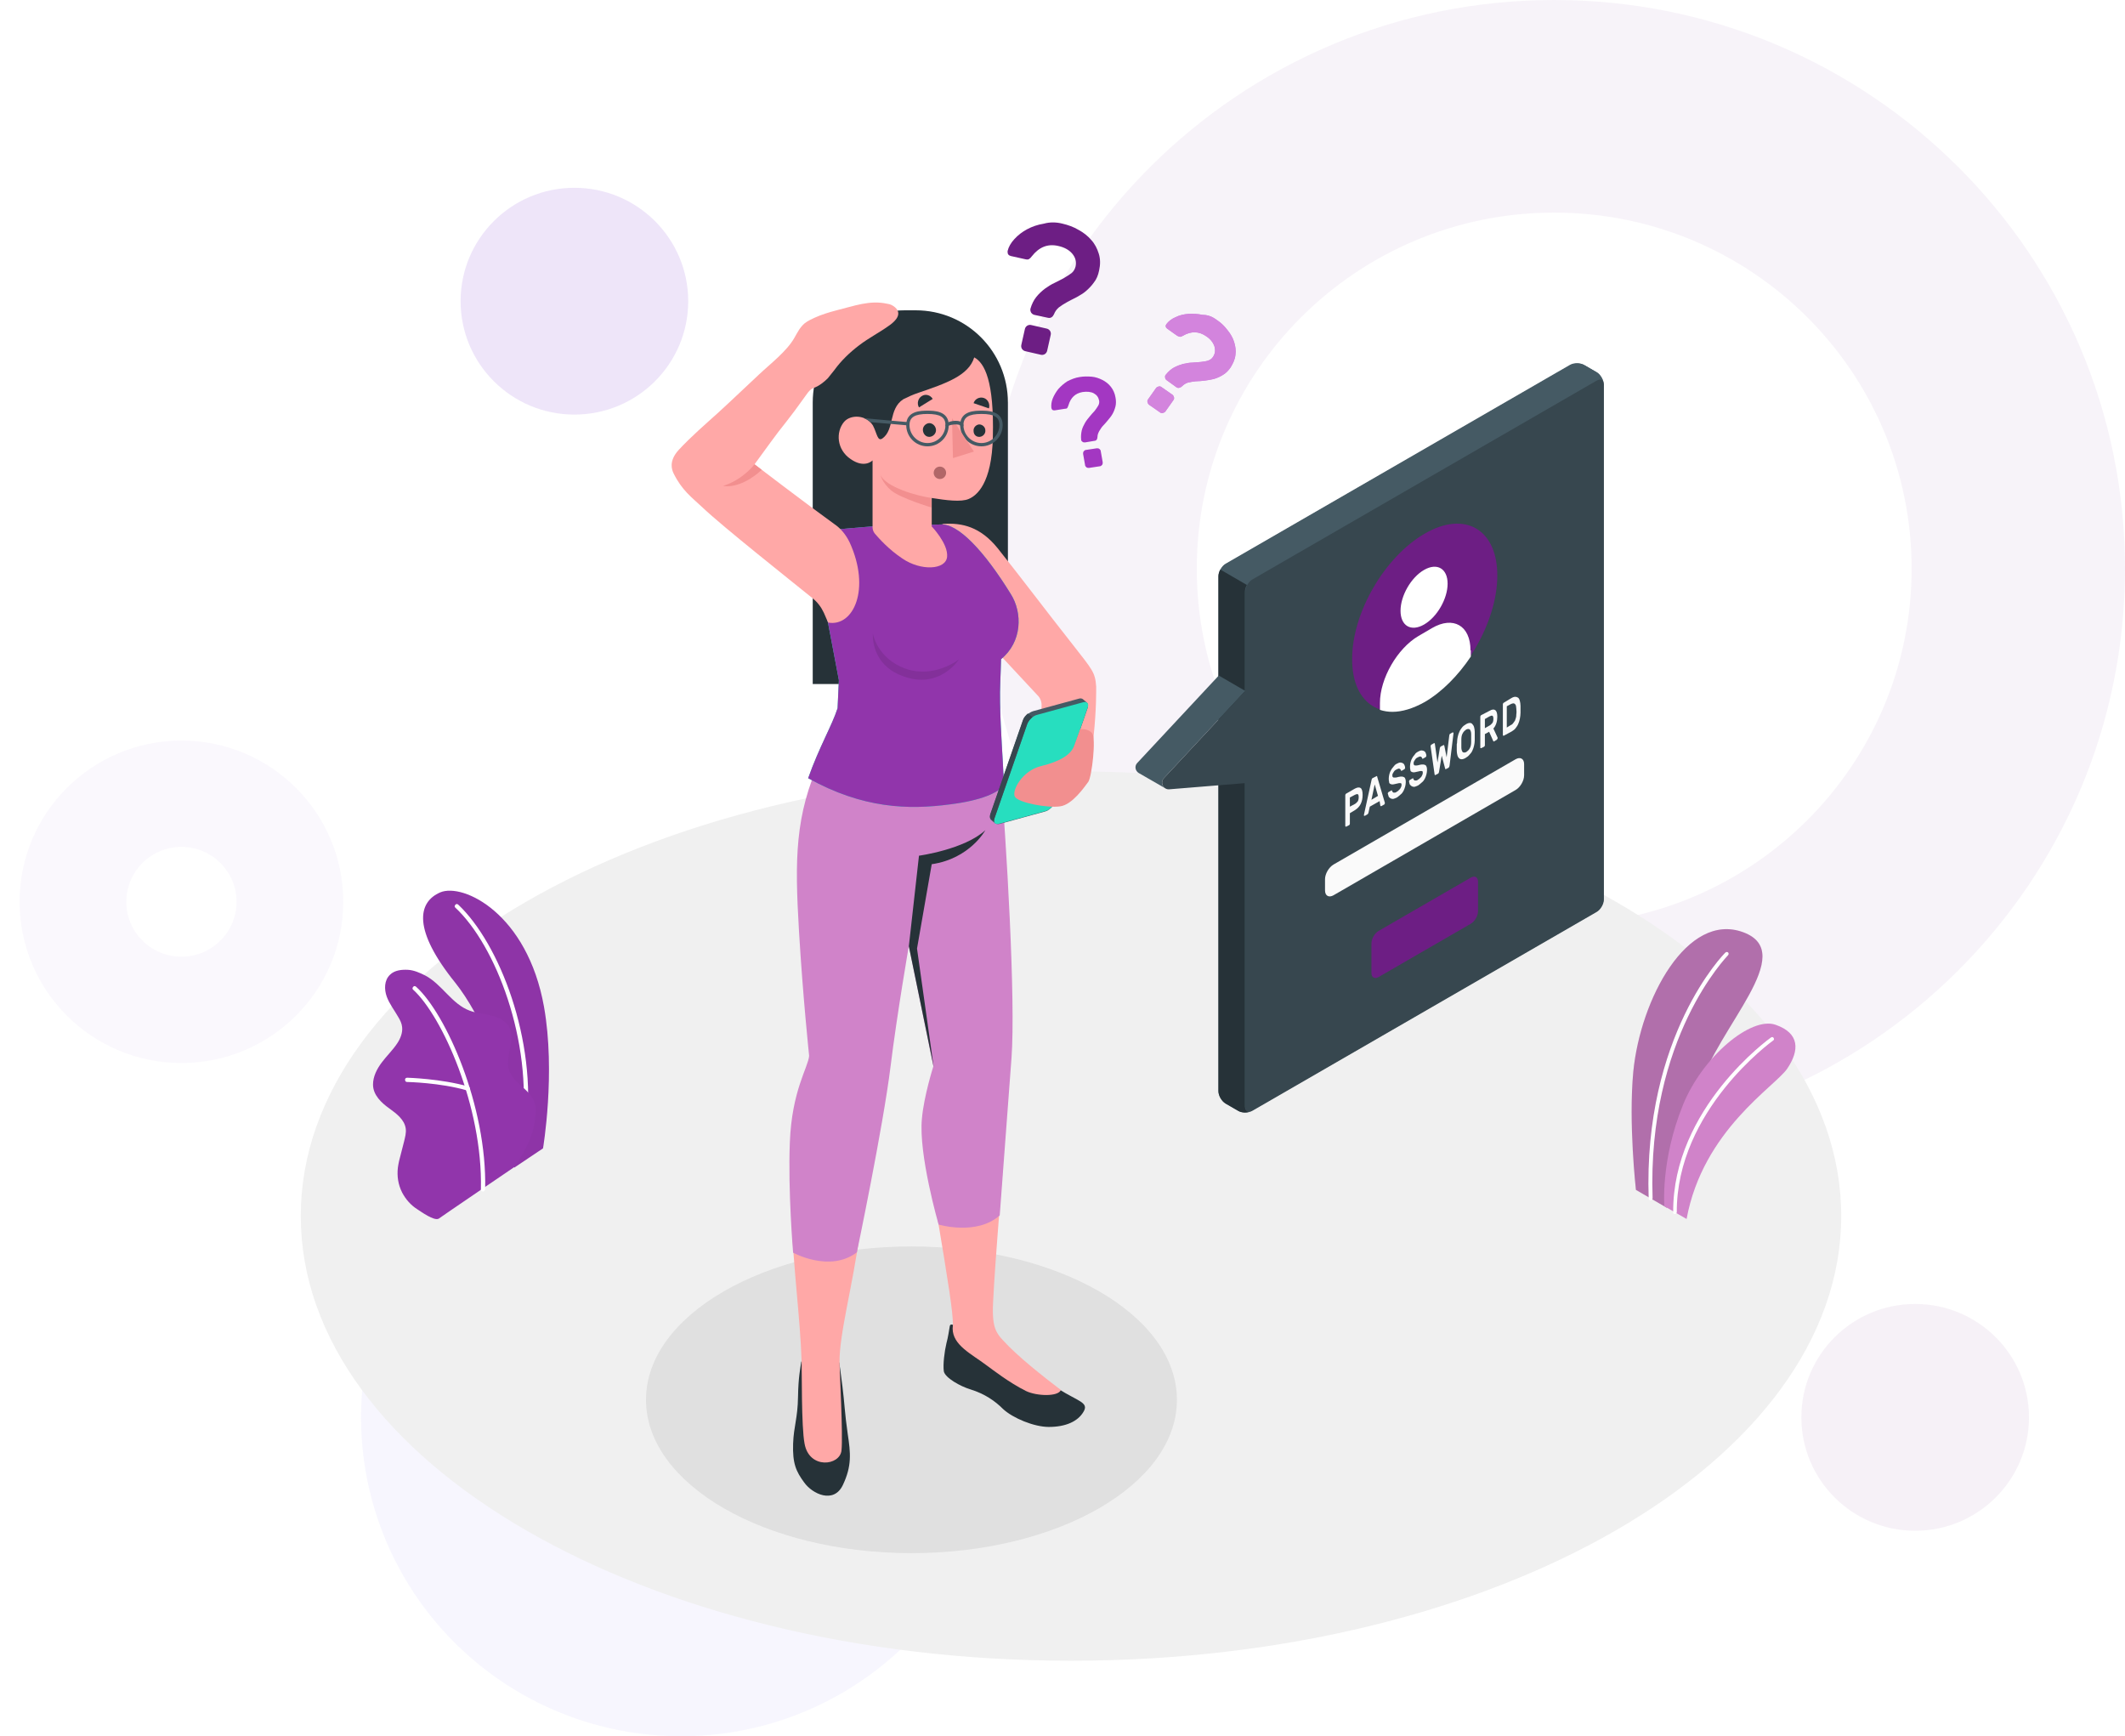 <svg width="650" height="531" viewBox="0 0 650 531" fill="none" xmlns="http://www.w3.org/2000/svg">
<path opacity="0.053" fill-rule="evenodd" clip-rule="evenodd" d="M650 173.93C650 77.871 571.829 0 475.402 0C378.974 0 300.804 77.871 300.804 173.93C300.804 269.988 378.974 347.859 475.402 347.859C571.829 347.859 650 269.988 650 173.93ZM366.074 173.93C366.074 113.781 415.022 65.02 475.402 65.02C535.782 65.02 584.729 113.781 584.729 173.93C584.729 234.078 535.782 282.839 475.402 282.839C415.022 282.839 366.074 234.078 366.074 173.93Z" fill="#6D1E84"/>
<g opacity="0.141" filter="url(#filter0_f)">
<path fill-rule="evenodd" clip-rule="evenodd" d="M104.993 275.795C104.993 248.563 82.833 226.488 55.497 226.488C28.16 226.488 6 248.563 6 275.795C6 303.027 28.16 325.102 55.497 325.102C82.833 325.102 104.993 303.027 104.993 275.795ZM38.635 275.795C38.635 266.518 46.184 258.998 55.497 258.998C64.809 258.998 72.358 266.518 72.358 275.795C72.358 285.072 64.809 292.592 55.497 292.592C46.184 292.592 38.635 285.072 38.635 275.795Z" fill="#DCCCF0"/>
</g>
<ellipse cx="208.338" cy="433.469" rx="97.905" ry="97.531" fill="#7367F0" fill-opacity="0.061"/>
<ellipse opacity="0.141" cx="175.702" cy="92.112" rx="34.811" ry="34.678" fill="#8948D7"/>
<g filter="url(#filter1_f)">
<ellipse cx="585.818" cy="433.469" rx="34.811" ry="34.678" fill="#6D1E84" fill-opacity="0.06"/>
</g>
<g clip-path="url(#clip0)">
<path d="M327.6 507.9C457.718 507.9 563.2 447.011 563.2 371.9C563.2 296.789 457.718 235.9 327.6 235.9C197.482 235.9 92 296.789 92 371.9C92 447.011 197.482 507.9 327.6 507.9Z" fill="#F0F0F0"/>
<path d="M278.8 475C323.645 475 360 454.002 360 428.1C360 402.198 323.645 381.2 278.8 381.2C233.954 381.2 197.6 402.198 197.6 428.1C197.6 454.002 233.954 475 278.8 475Z" fill="#E0E0E0"/>
<path d="M509.9 369.4L500.4 363.9C500.4 363.9 498.1 343.5 499.6 327.7C501.8 305.5 516.1 278.8 533.2 285.1C550.3 291.4 525.4 314 519.8 332.8C514.2 351.6 509.9 369.4 509.9 369.4Z" fill="#D083C9"/>
<path opacity="0.15" d="M509.9 369.4L500.4 363.9C500.4 363.9 498.1 343.5 499.6 327.7C501.8 305.5 516.1 278.8 533.2 285.1C550.3 291.4 525.4 314 519.8 332.8C514.2 351.6 509.9 369.4 509.9 369.4Z" fill="black"/>
<path d="M504.9 367.1C505.2 367.1 505.5 366.8 505.5 366.5C503.8 317.2 528.4 292.4 528.6 292.1C528.8 291.9 528.8 291.5 528.6 291.3C528.4 291.1 528 291.1 527.8 291.3C527.5 291.5 502.6 316.7 504.3 366.6C504.3 366.8 504.5 367.1 504.9 367.1Z" fill="white"/>
<path d="M515.899 372.8L509.099 368.9C509.099 368.9 507.899 354.9 514.799 337.9C520.799 323.1 535.599 310.8 543.099 313.4C550.599 316 550.399 321.3 546.699 326.8C542.999 332.3 520.899 345.6 515.899 372.8Z" fill="#D083C9"/>
<path d="M512.3 371.3C512.6 371.3 512.9 371 512.9 370.7C512.8 339.5 542.1 318.4 542.4 318.2C542.7 318 542.7 317.7 542.5 317.4C542.3 317.1 542 317.1 541.7 317.3C541.4 317.5 511.6 338.9 511.8 370.7C511.7 371.1 512 371.3 512.3 371.3Z" fill="white"/>
<path d="M157.3 357.1L166.1 351.2C166.1 351.2 170 328.2 166.4 307.9C161.3 279.4 141.7 270 134.7 272.9C127.7 275.9 126.2 284.4 139.3 300.6C146.9 310.2 157 330.6 157.3 357.1Z" fill="#9135AB"/>
<g opacity="0.15">
<path opacity="0.15" d="M157.3 357.1L166.1 351.2C166.1 351.2 170 328.2 166.4 307.9C161.3 279.4 141.7 270 134.7 272.9C127.7 275.9 126.2 284.4 139.3 300.6C146.9 310.2 157 330.6 157.3 357.1Z" fill="black"/>
</g>
<path d="M160.3 345.7C160.2 345.7 160.2 345.7 160.3 345.7C159.9 345.7 159.6 345.3 159.7 345C162.9 318.2 151.6 289.1 139.3 277.6C139 277.4 139 277 139.3 276.7C139.5 276.4 139.9 276.4 140.2 276.7C152.7 288.5 164.3 318 161 345.2C160.9 345.5 160.6 345.7 160.3 345.7Z" fill="white"/>
<path d="M134.2 372.7C132.8 373.5 128.7 370.5 127.6 369.8C125.7 368.6 124.1 366.8 123 364.7C121.8 362.3 121.4 359.8 121.7 357.1C121.9 355.7 122.2 354.4 122.6 353C122.9 351.7 123.3 350.4 123.6 349.1C123.9 347.8 124.3 346.5 124.1 345.1C123.7 342.4 121.3 340.6 119.1 339C116.7 337.3 114.1 334.9 114.1 331.7C114.1 329.2 115.3 326.9 116.8 324.9C118.3 322.9 120.1 321.2 121.5 319.1C122.5 317.6 123.2 315.8 123 314.1C122.9 313 122.4 312 121.8 311C120.6 308.9 119.1 307 118.3 304.8C117.5 302.6 117.5 299.8 119.3 298.1C120.7 296.7 122.9 296.5 124.8 296.6C126.6 296.7 128.4 297.5 130 298.3C135.2 301 138.2 307.1 143.7 309.1C145.8 309.9 148.1 310 150.3 310.6C152.5 311.1 154.7 312.2 155.8 314.2C157.9 318.1 154.3 323.1 155.7 327.3C157 331 160.7 332.4 162.8 335.7C163.7 337.2 164 338.9 163.8 340.6C163.6 343.5 163.2 345.7 161.9 348.9C160.8 351.6 157.5 356.8 157.5 356.8C157.5 356.8 134.4 372.5 134.2 372.7Z" fill="#9135AB"/>
<path d="M147.7 364.4C147.3 364.4 147 364.1 147.1 363.7C147.7 338.4 135.2 310.7 126.4 302.7C126.1 302.5 126.1 302.1 126.4 301.8C126.6 301.5 127 301.5 127.3 301.8C136.3 309.9 149 338.1 148.4 363.7C148.3 364.1 148.1 364.4 147.7 364.4Z" fill="white"/>
<path d="M143.099 333.5C142.999 333.5 142.999 333.5 142.899 333.5C134.699 331.1 124.599 330.9 124.499 330.9C124.099 330.9 123.899 330.6 123.899 330.2C123.899 329.8 124.199 329.6 124.599 329.6C124.699 329.6 134.999 329.9 143.299 332.3C143.599 332.4 143.799 332.8 143.699 333.1C143.599 333.3 143.299 333.5 143.099 333.5Z" fill="white"/>
<path d="M378.699 339.7L374.899 337.5C373.699 336.8 372.699 335.1 372.699 333.7V176.2C372.699 174.8 373.699 173.1 374.899 172.4L480.199 111.6C481.399 110.9 483.299 110.9 484.499 111.6L488.299 113.8C489.499 114.5 490.499 116.2 490.499 117.5V275C490.499 276.4 489.499 278.1 488.299 278.8L382.999 339.6C381.899 340.4 379.899 340.4 378.699 339.7Z" fill="#455A64"/>
<path d="M490.6 117.3C490.4 116.2 489.5 115.8 488.4 116.4L383.1 177.2C382.5 177.5 382 178.1 381.6 178.8L373.5 174.1C373.9 173.4 374.4 172.8 375 172.5L480.4 111.7C481.6 111 483.5 111 484.7 111.7L488.5 113.9C489.5 114.5 490.4 116 490.6 117.3Z" fill="#455A64"/>
<path d="M382.699 339.9C381.499 340.4 379.799 340.4 378.699 339.7L374.899 337.5C373.699 336.8 372.699 335.1 372.699 333.7V176.3C372.699 175.6 372.899 174.8 373.299 174.2L381.399 178.9C380.999 179.6 380.799 180.3 380.799 181V338.5C380.899 339.7 381.699 340.3 382.699 339.9Z" fill="#263238"/>
<path d="M380.899 181V338.5C380.899 339.9 381.899 340.4 383.099 339.7L488.399 278.9C489.599 278.2 490.599 276.5 490.599 275.1V117.6C490.599 116.2 489.599 115.7 488.399 116.4L383.099 177.2C381.899 177.9 380.899 179.6 380.899 181Z" fill="#37474F"/>
<path d="M356.3 241C354.9 240.2 348.6 236.6 348.3 236.4C347.3 235.8 346.9 234.3 347.9 233.3L372.8 206.6L380.9 211.3L356 238C355.1 239 355.4 240.3 356.3 241Z" fill="#455A64"/>
<path d="M380.899 211.3L355.999 238C354.799 239.3 355.799 241.5 357.599 241.4L380.899 239.5V211.3Z" fill="#37474F"/>
<path d="M435.799 163.2C447.999 156.1 457.999 161.8 457.999 176C457.999 190.2 447.999 207.4 435.799 214.5C423.499 221.6 413.599 215.8 413.599 201.7C413.499 187.5 423.499 170.3 435.799 163.2Z" fill="#6D1E84"/>
<path d="M435.599 174.3C439.599 172 442.799 173.9 442.799 178.5C442.799 183.1 439.599 188.7 435.599 191C431.599 193.3 428.399 191.4 428.399 186.8C428.399 182.2 431.599 176.6 435.599 174.3Z" fill="white"/>
<path d="M449.8 198.9C449.8 191.3 444.5 188.3 438 192.1L433.9 194.5C427.4 198.3 422.1 207.5 422.1 215V217.1C423.3 217.5 424.6 217.7 425.9 217.7C428.9 217.7 432.2 216.7 435.8 214.7C441.1 211.6 446 206.6 449.9 200.8V198.9H449.8Z" fill="white"/>
<path d="M421.7 284.7L449.9 268.4C451.1 267.7 452.1 268.3 452.1 269.6V278.7C452.1 280.1 451.1 281.8 449.9 282.5L421.7 298.8C420.5 299.5 419.5 298.9 419.5 297.6V288.5C419.5 287.1 420.5 285.4 421.7 284.7Z" fill="#6D1E84"/>
<path d="M407.9 264.4L463.6 232.2C465 231.4 466.2 232 466.2 233.7V237.1C466.2 238.8 465 240.8 463.6 241.6L407.9 273.8C406.5 274.6 405.3 274 405.3 272.3V268.9C405.3 267.3 406.4 265.3 407.9 264.4Z" fill="#FAFAFA"/>
<path d="M414.4 241.2C415.2 240.8 415.7 240.7 416.2 241C416.6 241.3 416.8 242 416.8 243.1C416.8 244.2 416.6 245.1 416.2 245.9C415.8 246.7 415.2 247.3 414.4 247.8L412.9 248.7V251.9C412.9 252 412.9 252.1 412.8 252.2C412.7 252.3 412.7 252.4 412.6 252.4L411.8 252.8C411.7 252.8 411.7 252.8 411.6 252.8C411.6 252.8 411.5 252.7 411.5 252.6V243.2C411.5 243.1 411.5 243 411.6 242.9C411.7 242.8 411.7 242.7 411.8 242.7L414.4 241.2ZM412.9 246.7L414.4 245.9C414.8 245.7 415 245.4 415.3 245.1C415.5 244.8 415.6 244.3 415.6 243.8C415.6 243.3 415.5 242.9 415.3 242.9C415.1 242.8 414.8 242.9 414.4 243.1L412.9 243.9V246.7Z" fill="#FAFAFA"/>
<path d="M421 237.4C421.1 237.3 421.2 237.3 421.2 237.4C421.3 237.5 421.3 237.6 421.3 237.7L423.6 245.5V245.6C423.6 245.7 423.6 245.8 423.5 245.9C423.5 246 423.4 246.1 423.3 246.1L422.6 246.5C422.5 246.6 422.4 246.6 422.3 246.5C422.2 246.4 422.2 246.4 422.2 246.3L422 245L419 246.7L418.6 248.5C418.6 248.6 418.5 248.7 418.5 248.8C418.4 248.9 418.4 249 418.2 249.1L417.5 249.5C417.4 249.5 417.4 249.5 417.3 249.5C417.2 249.5 417.2 249.4 417.2 249.3V249.2L419.5 238.7C419.5 238.5 419.6 238.4 419.6 238.3C419.6 238.2 419.7 238.1 419.8 238L421 237.4ZM421.5 243.4L420.5 239.9L419.5 244.6L421.5 243.4Z" fill="#FAFAFA"/>
<path d="M427.2 233.6C427.6 233.4 428 233.2 428.3 233.2C428.6 233.2 428.9 233.3 429.1 233.4C429.3 233.5 429.5 233.7 429.6 234C429.7 234.2 429.8 234.5 429.8 234.8C429.8 234.9 429.8 235 429.7 235.1C429.6 235.2 429.6 235.3 429.5 235.3L428.8 235.7C428.7 235.8 428.6 235.8 428.6 235.7C428.5 235.7 428.5 235.6 428.5 235.5C428.4 235.3 428.3 235.2 428.1 235.1C427.9 235 427.6 235.1 427.2 235.3C427 235.4 426.9 235.5 426.7 235.6C426.6 235.7 426.4 235.9 426.3 236.1C426.2 236.3 426.1 236.4 426 236.6C425.9 236.8 425.9 237 425.9 237.1C425.9 237.3 425.9 237.5 426 237.6C426.1 237.7 426.2 237.8 426.3 237.8C426.4 237.8 426.6 237.8 426.9 237.8C427.1 237.8 427.4 237.7 427.8 237.6C428.2 237.5 428.5 237.5 428.8 237.5C429.1 237.5 429.3 237.6 429.5 237.7C429.7 237.8 429.8 238 429.9 238.3C430 238.6 430 238.9 430 239.3C430 239.7 429.9 240.2 429.8 240.6C429.7 241 429.5 241.5 429.3 241.9C429.1 242.3 428.8 242.7 428.4 243C428.1 243.3 427.7 243.6 427.3 243.9C426.9 244.1 426.6 244.2 426.3 244.3C426 244.4 425.7 244.3 425.4 244.2C425.2 244.1 425 243.9 424.8 243.7C424.7 243.4 424.6 243.1 424.5 242.7C424.5 242.6 424.5 242.5 424.6 242.4C424.7 242.3 424.7 242.2 424.8 242.2L425.5 241.8C425.6 241.7 425.7 241.7 425.7 241.7C425.8 241.7 425.8 241.8 425.8 241.9C425.8 242 425.9 242.1 426 242.2C426.1 242.3 426.1 242.4 426.3 242.4C426.4 242.4 426.5 242.4 426.7 242.4C426.9 242.4 427.1 242.3 427.3 242.1C427.5 242 427.7 241.9 427.8 241.7C428 241.6 428.1 241.4 428.3 241.2C428.4 241 428.5 240.8 428.6 240.6C428.7 240.4 428.7 240.2 428.7 240C428.7 239.8 428.7 239.6 428.6 239.6C428.5 239.5 428.4 239.5 428.2 239.5C428 239.5 427.8 239.5 427.5 239.6C427.2 239.7 426.9 239.7 426.6 239.8C426.3 239.9 426 239.9 425.8 239.9C425.6 239.9 425.4 239.8 425.2 239.7C425 239.6 424.9 239.4 424.9 239.1C424.8 238.8 424.8 238.5 424.8 238C424.8 237.6 424.9 237.1 425 236.7C425.1 236.3 425.3 235.8 425.5 235.5C425.7 235.1 426 234.8 426.3 234.4C426.5 234.1 426.8 233.8 427.2 233.6Z" fill="#FAFAFA"/>
<path d="M433.7 229.9C434.1 229.7 434.5 229.5 434.8 229.5C435.1 229.5 435.4 229.6 435.6 229.7C435.8 229.8 436 230 436.1 230.3C436.2 230.6 436.3 230.8 436.3 231.1C436.3 231.2 436.3 231.3 436.2 231.4C436.1 231.5 436.1 231.6 436 231.6L435.3 232C435.2 232.1 435.1 232.1 435.1 232C435 232 435 231.9 435 231.8C434.9 231.6 434.8 231.5 434.6 231.4C434.4 231.3 434.1 231.4 433.7 231.6C433.5 231.7 433.4 231.8 433.2 231.9C433.1 232 432.9 232.2 432.8 232.4C432.7 232.6 432.6 232.7 432.5 232.9C432.4 233.1 432.4 233.3 432.4 233.4C432.4 233.6 432.4 233.8 432.5 233.9C432.6 234 432.7 234.1 432.8 234.1C432.9 234.1 433.1 234.1 433.4 234.1C433.6 234.1 433.9 234 434.3 233.9C434.7 233.8 435 233.8 435.3 233.8C435.6 233.8 435.8 233.9 436 234C436.2 234.1 436.3 234.3 436.4 234.6C436.5 234.9 436.5 235.2 436.5 235.6C436.5 236 436.4 236.5 436.3 236.9C436.2 237.3 436 237.8 435.8 238.2C435.6 238.6 435.3 239 434.9 239.3C434.6 239.6 434.2 239.9 433.8 240.2C433.4 240.4 433.1 240.5 432.8 240.6C432.5 240.7 432.2 240.6 431.9 240.5C431.7 240.4 431.5 240.2 431.3 240C431.1 239.7 431.1 239.4 431 239C431 238.9 431 238.8 431.1 238.7C431.2 238.6 431.2 238.5 431.3 238.5L432 238.1C432.1 238 432.2 238 432.2 238C432.3 238 432.3 238.1 432.3 238.2C432.3 238.3 432.4 238.4 432.5 238.5C432.6 238.6 432.6 238.7 432.8 238.7C432.9 238.7 433 238.7 433.2 238.7C433.4 238.7 433.6 238.6 433.8 238.4C434 238.3 434.2 238.2 434.3 238C434.5 237.9 434.6 237.7 434.8 237.5C434.9 237.3 435 237.1 435.1 236.9C435.2 236.7 435.2 236.5 435.2 236.3C435.2 236.1 435.2 235.9 435.1 235.9C435 235.8 434.9 235.8 434.7 235.8C434.5 235.8 434.3 235.8 434 235.9C433.7 236 433.4 236 433.1 236.1C432.8 236.2 432.5 236.2 432.3 236.2C432.1 236.2 431.9 236.1 431.7 236C431.5 235.9 431.4 235.7 431.4 235.4C431.3 235.1 431.3 234.8 431.3 234.3C431.3 233.9 431.4 233.4 431.5 233C431.6 232.6 431.8 232.1 432 231.8C432.2 231.4 432.5 231.1 432.8 230.7C433 230.3 433.4 230.1 433.7 229.9Z" fill="#FAFAFA"/>
<path d="M441 231.1L440.2 235.9C440.2 236.1 440.1 236.2 440.1 236.3C440.1 236.4 440 236.5 439.9 236.6L439.1 237C439 237.1 438.9 237.1 438.9 237C438.8 236.9 438.8 236.8 438.8 236.7L437.6 228.3V228.2C437.6 228.1 437.6 228 437.7 227.9C437.7 227.8 437.8 227.7 437.9 227.7L438.6 227.3C438.7 227.3 438.7 227.3 438.8 227.3C438.9 227.3 438.9 227.4 438.9 227.5L439.7 233.2L440.4 228.9C440.4 228.8 440.4 228.7 440.5 228.6C440.5 228.5 440.6 228.4 440.7 228.3L441.5 227.9C441.6 227.8 441.7 227.8 441.7 227.9C441.7 228 441.8 228 441.8 228.1L442.5 231.6L443.3 225C443.3 224.8 443.4 224.7 443.4 224.6C443.5 224.5 443.5 224.4 443.6 224.4L444.3 224C444.4 224 444.4 224 444.5 224C444.5 224 444.6 224.1 444.6 224.2V224.3L443.4 234.1C443.4 234.3 443.3 234.4 443.3 234.5C443.2 234.6 443.2 234.7 443.1 234.8L442.3 235.2C442.2 235.3 442.1 235.2 442.1 235.2C442.1 235.1 442 235 442 234.9L441 231.1Z" fill="#FAFAFA"/>
<path d="M445.7 226.9C445.7 226.3 445.8 225.8 445.9 225.3C446 224.8 446.2 224.2 446.4 223.8C446.6 223.3 446.9 222.9 447.2 222.5C447.5 222.1 447.9 221.8 448.4 221.5C448.9 221.2 449.3 221.1 449.6 221.1C449.9 221.1 450.2 221.2 450.4 221.5C450.6 221.7 450.8 222 450.9 222.4C451 222.8 451.1 223.3 451.1 223.8C451.1 224 451.1 224.2 451.1 224.4C451.1 224.6 451.1 224.8 451.1 225.1C451.1 225.3 451.1 225.6 451.1 225.8C451.1 226 451.1 226.2 451.1 226.4C451.1 227 451 227.5 450.9 228C450.8 228.5 450.6 229.1 450.4 229.5C450.2 230 449.9 230.4 449.5 230.8C449.2 231.2 448.8 231.5 448.3 231.8C447.8 232.1 447.4 232.2 447.1 232.2C446.8 232.2 446.5 232.1 446.3 231.9C446.1 231.7 445.9 231.4 445.8 231C445.7 230.6 445.6 230.1 445.6 229.6C445.6 229.4 445.6 229.2 445.6 229C445.6 228.8 445.6 228.6 445.6 228.3C445.6 228.1 445.6 227.8 445.6 227.6C445.7 227.3 445.7 227.1 445.7 226.9ZM450 224.5C450 223.8 449.8 223.4 449.6 223.1C449.3 222.9 449 222.9 448.5 223.1C448.1 223.4 447.7 223.7 447.4 224.3C447.1 224.8 447 225.5 447 226.2C447 226.6 447 227 447 227.4C447 227.8 447 228.3 447 228.6C447 229.3 447.2 229.7 447.4 230C447.7 230.2 448 230.2 448.5 230C448.9 229.7 449.3 229.4 449.6 228.8C449.9 228.3 450 227.6 450 226.9C450 226.5 450 226.1 450 225.7C450 225.2 450 224.8 450 224.5Z" fill="#FAFAFA"/>
<path d="M455.6 217.4C456.4 216.9 457 216.9 457.4 217.2C457.8 217.5 458 218.2 458 219.2C458 219.9 457.9 220.6 457.7 221.2C457.5 221.8 457.2 222.4 456.8 222.8L458.1 225.6V225.7C458.1 225.8 458.1 225.9 458 226C458 226.1 457.9 226.1 457.9 226.2L457.1 226.7C457 226.8 456.9 226.8 456.8 226.7C456.7 226.6 456.7 226.6 456.7 226.5L455.5 223.8L454.2 224.5V227.9C454.2 228 454.2 228.1 454.1 228.2C454 228.3 454 228.4 453.9 228.4L453.1 228.8C453 228.8 453 228.8 452.9 228.8C452.8 228.8 452.8 228.7 452.8 228.6V219.2C452.8 219.1 452.8 219 452.9 218.9C453 218.8 453 218.7 453.1 218.7L455.6 217.4ZM454.2 222.7L455.6 221.9C456 221.7 456.2 221.4 456.5 221.1C456.7 220.8 456.8 220.4 456.8 219.8C456.8 219.3 456.7 219 456.5 218.9C456.3 218.8 456 218.9 455.6 219.1L454.2 219.9V222.7Z" fill="#FAFAFA"/>
<path d="M462.3 213.5C462.8 213.2 463.2 213.1 463.5 213.1C463.8 213.1 464.1 213.2 464.4 213.4C464.6 213.6 464.8 213.9 464.9 214.4C465 214.8 465.1 215.3 465.1 215.9C465.1 216.6 465.1 217.3 465.1 218C465.1 218.6 465 219.2 464.9 219.8C464.8 220.4 464.6 220.9 464.4 221.4C464.2 221.9 463.9 222.3 463.6 222.7C463.3 223.1 462.9 223.4 462.4 223.7L460 225C459.9 225 459.9 225 459.8 225C459.8 225 459.7 224.9 459.7 224.8V215.4C459.7 215.3 459.7 215.2 459.8 215.1C459.9 215 459.9 214.9 460 214.9L462.3 213.5ZM463.8 216.6C463.8 216.3 463.7 216 463.7 215.8C463.6 215.6 463.5 215.4 463.4 215.3C463.3 215.2 463.1 215.1 462.9 215.1C462.7 215.1 462.5 215.2 462.2 215.3L460.9 216V222.5L462.2 221.7C462.5 221.6 462.7 221.4 462.9 221.1C463.1 220.9 463.2 220.6 463.4 220.4C463.5 220.1 463.6 219.8 463.7 219.5C463.8 219.2 463.8 218.9 463.8 218.6C463.9 218 463.9 217.3 463.8 216.6Z" fill="#FAFAFA"/>
<path d="M325 68.4C326.7 68.8 328.4 69.4 329.9 70.3C331.4 71.1 332.8 72.2 333.8 73.4C334.9 74.6 335.6 76 336.1 77.6C336.6 79.2 336.6 80.9 336.2 82.7C335.9 84.2 335.4 85.4 334.6 86.4C333.9 87.4 333.1 88.2 332.2 89C331.3 89.8 330.3 90.3 329.3 90.9C328.3 91.4 327.3 91.9 326.4 92.4C325.5 92.9 324.7 93.4 323.9 94C323.2 94.6 322.7 95.3 322.4 96.1C322.2 96.5 322 96.8 321.7 97C321.4 97.2 321 97.3 320.6 97.2L316.4 96.3C316 96.2 315.7 96 315.4 95.6C315.2 95.2 315.1 94.8 315.2 94.4C315.6 93 316.2 91.8 317 90.8C317.8 89.8 318.7 89 319.6 88.3C320.6 87.6 321.5 87 322.6 86.5C323.6 86 324.6 85.5 325.5 85C326.4 84.5 327.1 84 327.8 83.5C328.4 83 328.8 82.3 329 81.5C329.3 80.1 329 78.8 328 77.6C327 76.4 325.5 75.6 323.6 75.2C320.4 74.5 317.8 75.6 315.6 78.4C315.3 78.8 315.1 79 314.8 79.2C314.5 79.4 314.2 79.4 313.7 79.3L309.2 78.3C308.9 78.2 308.6 78.1 308.4 77.8C308.2 77.5 308.2 77.2 308.2 76.8C308.5 75.5 309.2 74.3 310.3 73.1C311.4 71.9 312.7 70.9 314.2 70.1C315.7 69.3 317.4 68.7 319.3 68.4C321.1 67.9 323 67.9 325 68.4ZM320.2 100.5C320.6 100.6 320.9 100.8 321.2 101.2C321.4 101.6 321.5 101.9 321.4 102.4L320.3 107.3C320.2 107.7 320 108 319.6 108.3C319.2 108.5 318.9 108.6 318.4 108.5L313.6 107.4C313.2 107.3 312.9 107.1 312.6 106.7C312.4 106.3 312.3 106 312.4 105.5L313.5 100.6C313.6 100.2 313.8 99.9 314.2 99.6C314.6 99.4 314.9 99.3 315.4 99.4L320.2 100.5Z" fill="#6D1E84"/>
<path d="M330.301 115.3C331.501 115.1 332.701 115.1 333.901 115.2C335.101 115.3 336.201 115.7 337.201 116.2C338.201 116.7 339.101 117.4 339.801 118.3C340.501 119.2 341.001 120.3 341.201 121.5C341.401 122.5 341.401 123.5 341.201 124.3C341.001 125.1 340.701 125.9 340.301 126.6C339.901 127.3 339.401 127.9 338.901 128.5C338.401 129.1 337.901 129.7 337.401 130.2C336.901 130.7 336.601 131.3 336.201 131.9C335.901 132.5 335.701 133 335.701 133.6C335.701 133.9 335.601 134.2 335.501 134.4C335.401 134.6 335.101 134.8 334.901 134.8L331.901 135.3C331.601 135.3 331.301 135.3 331.101 135.1C330.801 134.9 330.701 134.7 330.701 134.4C330.601 133.4 330.701 132.5 330.901 131.6C331.101 130.8 331.501 130 331.901 129.3C332.301 128.6 332.801 128 333.301 127.4C333.801 126.8 334.301 126.2 334.801 125.7C335.201 125.2 335.601 124.6 335.901 124.1C336.201 123.6 336.301 123.1 336.201 122.5C336.001 121.5 335.501 120.8 334.601 120.3C333.701 119.8 332.501 119.7 331.101 119.9C328.901 120.3 327.501 121.6 326.801 124C326.701 124.3 326.601 124.5 326.501 124.7C326.401 124.9 326.201 125 325.801 125L322.601 125.5C322.401 125.5 322.201 125.5 322.001 125.4C321.801 125.3 321.701 125.1 321.601 124.8C321.501 123.9 321.601 122.9 322.001 121.9C322.401 120.9 323.001 119.9 323.701 119C324.501 118.1 325.401 117.3 326.501 116.6C327.701 116 328.901 115.5 330.301 115.3ZM335.501 137.1C335.801 137.1 336.001 137.1 336.301 137.3C336.501 137.5 336.701 137.7 336.701 138L337.301 141.4C337.301 141.7 337.301 141.9 337.101 142.2C336.901 142.4 336.701 142.6 336.401 142.6L333.101 143.1C332.801 143.1 332.601 143.1 332.301 142.9C332.101 142.7 331.901 142.5 331.901 142.2L331.301 138.8C331.301 138.5 331.301 138.3 331.501 138C331.701 137.8 331.901 137.6 332.201 137.6L335.501 137.1Z" fill="#AA39CA"/>
<g opacity="0.2">
<path opacity="0.2" d="M330.301 115.3C331.501 115.1 332.701 115.1 333.901 115.2C335.101 115.3 336.201 115.7 337.201 116.2C338.201 116.7 339.101 117.4 339.801 118.3C340.501 119.2 341.001 120.3 341.201 121.5C341.401 122.5 341.401 123.5 341.201 124.3C341.001 125.1 340.701 125.9 340.301 126.6C339.901 127.3 339.401 127.9 338.901 128.5C338.401 129.1 337.901 129.7 337.401 130.2C336.901 130.7 336.601 131.3 336.201 131.9C335.901 132.5 335.701 133 335.701 133.6C335.701 133.9 335.601 134.2 335.501 134.4C335.401 134.6 335.101 134.8 334.901 134.8L331.901 135.3C331.601 135.3 331.301 135.3 331.101 135.1C330.801 134.9 330.701 134.7 330.701 134.4C330.601 133.4 330.701 132.5 330.901 131.6C331.101 130.8 331.501 130 331.901 129.3C332.301 128.6 332.801 128 333.301 127.4C333.801 126.8 334.301 126.2 334.801 125.7C335.201 125.2 335.601 124.6 335.901 124.1C336.201 123.6 336.301 123.1 336.201 122.5C336.001 121.5 335.501 120.8 334.601 120.3C333.701 119.8 332.501 119.7 331.101 119.9C328.901 120.3 327.501 121.6 326.801 124C326.701 124.3 326.601 124.5 326.501 124.7C326.401 124.9 326.201 125 325.801 125L322.601 125.5C322.401 125.5 322.201 125.5 322.001 125.4C321.801 125.3 321.701 125.1 321.601 124.8C321.501 123.9 321.601 122.9 322.001 121.9C322.401 120.9 323.001 119.9 323.701 119C324.501 118.1 325.401 117.3 326.501 116.6C327.701 116 328.901 115.5 330.301 115.3ZM335.501 137.1C335.801 137.1 336.001 137.1 336.301 137.3C336.501 137.5 336.701 137.7 336.701 138L337.301 141.4C337.301 141.7 337.301 141.9 337.101 142.2C336.901 142.4 336.701 142.6 336.401 142.6L333.101 143.1C332.801 143.1 332.601 143.1 332.301 142.9C332.101 142.7 331.901 142.5 331.901 142.2L331.301 138.8C331.301 138.5 331.301 138.3 331.501 138C331.701 137.8 331.901 137.6 332.201 137.6L335.501 137.1Z" fill="black"/>
</g>
<path d="M358.6 120.7C358.9 120.9 359 121.2 359.1 121.5C359.2 121.8 359.1 122.2 358.9 122.4L356.5 125.8C356.3 126.1 356 126.2 355.7 126.3C355.4 126.4 355 126.3 354.8 126.1L351.5 123.8C351.2 123.6 351.1 123.3 351 123C350.9 122.7 351 122.3 351.2 122.1L353.6 118.7C353.8 118.4 354.1 118.3 354.4 118.2C354.7 118.1 355.1 118.2 355.3 118.4L358.6 120.7ZM372.4 98C373.6 98.8 374.6 99.8 375.5 101C376.4 102.1 377.1 103.3 377.5 104.6C377.9 105.9 378.1 107.2 377.9 108.5C377.8 109.8 377.2 111.1 376.4 112.4C375.7 113.4 374.9 114.2 374 114.7C373.2 115.2 372.3 115.6 371.3 115.9C370.4 116.1 369.5 116.3 368.5 116.4C367.6 116.5 366.7 116.6 365.8 116.6C365 116.7 364.2 116.8 363.4 117C362.7 117.2 362.1 117.6 361.6 118.1C361.4 118.3 361.1 118.5 360.7 118.6C360.4 118.7 360.1 118.6 359.8 118.4L356.9 116.3C356.6 116.1 356.4 115.8 356.4 115.5C356.3 115.1 356.4 114.8 356.6 114.6C357.4 113.6 358.2 112.9 359.1 112.4C360 111.9 360.9 111.6 361.9 111.3C362.8 111.1 363.8 110.9 364.7 110.9C365.6 110.8 366.5 110.8 367.3 110.7C368.1 110.6 368.9 110.5 369.5 110.3C370.1 110.1 370.7 109.7 371 109.2C371.7 108.2 371.8 107.2 371.5 106C371.1 104.8 370.3 103.7 368.9 102.8C366.7 101.3 364.4 101.2 361.8 102.7C361.5 102.9 361.2 103 361 103C360.8 103 360.5 102.9 360.1 102.7L357 100.5C356.8 100.3 356.6 100.1 356.6 99.9C356.5 99.6 356.6 99.4 356.8 99.1C357.5 98.2 358.4 97.5 359.6 97C360.8 96.4 362.1 96.1 363.5 96C364.9 95.9 366.4 96 367.9 96.3C369.7 96.3 371.1 97 372.4 98Z" fill="#AA39CA"/>
<g opacity="0.6">
<path d="M358.6 120.7C358.9 120.9 359 121.2 359.1 121.5C359.2 121.8 359.1 122.2 358.9 122.4L356.5 125.8C356.3 126.1 356 126.2 355.7 126.3C355.4 126.4 355 126.3 354.8 126.1L351.5 123.8C351.2 123.6 351.1 123.3 351 123C350.9 122.7 351 122.3 351.2 122.1L353.6 118.7C353.8 118.4 354.1 118.3 354.4 118.2C354.7 118.1 355.1 118.2 355.3 118.4L358.6 120.7ZM372.4 98C373.6 98.8 374.6 99.8 375.5 101C376.4 102.1 377.1 103.3 377.5 104.6C377.9 105.9 378.1 107.2 377.9 108.5C377.8 109.8 377.2 111.1 376.4 112.4C375.7 113.4 374.9 114.2 374 114.7C373.2 115.2 372.3 115.6 371.3 115.9C370.4 116.1 369.5 116.3 368.5 116.4C367.6 116.5 366.7 116.6 365.8 116.6C365 116.7 364.2 116.8 363.4 117C362.7 117.2 362.1 117.6 361.6 118.1C361.4 118.3 361.1 118.5 360.7 118.6C360.4 118.7 360.1 118.6 359.8 118.4L356.9 116.3C356.6 116.1 356.4 115.8 356.4 115.5C356.3 115.1 356.4 114.8 356.6 114.6C357.4 113.6 358.2 112.9 359.1 112.4C360 111.9 360.9 111.6 361.9 111.3C362.8 111.1 363.8 110.9 364.7 110.9C365.6 110.8 366.5 110.8 367.3 110.7C368.1 110.6 368.9 110.5 369.5 110.3C370.1 110.1 370.7 109.7 371 109.2C371.7 108.2 371.8 107.2 371.5 106C371.1 104.8 370.3 103.7 368.9 102.8C366.7 101.3 364.4 101.2 361.8 102.7C361.5 102.9 361.2 103 361 103C360.8 103 360.5 102.9 360.1 102.7L357 100.5C356.8 100.3 356.6 100.1 356.6 99.9C356.5 99.6 356.6 99.4 356.8 99.1C357.5 98.2 358.4 97.5 359.6 97C360.8 96.4 362.1 96.1 363.5 96C364.9 95.9 366.4 96 367.9 96.3C369.7 96.3 371.1 97 372.4 98Z" fill="#EFB5EA"/>
</g>
<path d="M284.1 209.2H248.6V123.1C248.6 107.5 261.2 94.9 276.8 94.9H280.1C295.7 94.9 308.3 107.5 308.3 123.1V185.1C308.2 198.4 297.4 209.2 284.1 209.2Z" fill="#263238"/>
<path d="M245.099 416.4C244.799 418.6 244.199 421.1 244.099 427.2C243.999 433.8 242.799 436.1 242.599 441.5C242.399 447.6 243.499 450 245.999 453.4C248.499 456.9 254.999 460 257.799 454.2C260.599 448.3 260.199 444.5 259.299 438.5C258.399 432.3 258.299 428.8 257.699 424.1C257.199 419.9 256.699 416.7 256.699 416.7L245.099 416.4Z" fill="#263238"/>
<path d="M263.799 372.9L242.199 372.5C242.499 386.9 244.799 402.9 245.199 416.5C245.299 419 245.099 436.3 246.099 441.5C247.499 449.4 256.899 448.3 257.399 443.6C257.899 438.9 256.799 418.8 256.799 416.7C256.699 408 260.799 393.4 262.899 377.8C262.999 377 263.699 373.6 263.799 372.9Z" fill="#FFA8A7"/>
<path d="M291.5 405.2C291.5 405.2 290.6 404.7 290.5 405.7C290.3 406.8 290 409 289.5 410.8C288.9 413.3 288.4 417.3 288.7 419.4C289.1 421.4 293.8 424 296.8 424.9C301.3 426.3 304.4 428.5 306.8 430.9C309.8 433.7 316.3 436.4 320.8 436.4C326 436.4 329.7 434.7 331.4 431.8C333.2 428.9 329.8 428.6 323.8 424.8C322.4 423.9 320.9 422.9 319.1 421.8C309.6 415.6 306.1 412.3 303.4 406.1L291.5 405.2Z" fill="#263238"/>
<path d="M303.7 401.4C303.5 396.9 306.6 359.1 306.6 359.1L286.1 368.5C290.5 394.7 291.4 400.9 291.5 405.2C291.5 405.3 291.4 405.7 291.4 406.3C291.4 411.4 297.2 414.1 301.7 417.5C303.5 418.8 308.6 422.8 313.8 425.4C317.1 427 323.7 427.2 324.5 425.1C319 420.9 311.1 414.7 306.8 409.9C304.6 407.6 303.8 405.8 303.7 401.4Z" fill="#FFA8A7"/>
<path d="M250.999 232.1C243.099 249.4 243.099 262.8 244.399 284.8C245.599 305 247.499 322.9 247.499 322.9C247.199 326.5 242.199 333.5 241.599 349.4C240.999 364.2 242.599 383.1 242.599 383.1C242.599 383.1 253.799 389.3 262.099 383C262.099 383 270.099 344.8 272.399 326.2C274.399 310 277.999 289.3 277.999 289.3L285.499 326.1C285.499 326.1 282.599 335.2 281.999 342.1C280.899 353 287.099 374.5 287.099 374.5C287.099 374.5 298.699 378 305.799 371.7C305.799 371.7 308.399 336.8 309.399 323.6C310.699 306 307.899 258.2 305.799 233L250.999 232.1Z" fill="#D083C9"/>
<path d="M277.999 289.4L281.099 261.7C281.099 261.7 294.999 259.8 301.399 253.9C301.399 253.9 296.699 262.6 284.999 264.3L280.499 290.1L285.599 326.3L277.999 289.4Z" fill="#263238"/>
<path d="M334.499 225.3C335.399 216.8 335.299 211.1 335.299 210C334.999 205.6 334.199 204.9 328.099 197.1C319.799 186.6 312.699 177.1 305.199 167.7C299.799 161 294.199 159.9 288.699 160.2C284.899 160.4 292.399 178.9 296.099 189.8L317.699 213C318.399 213.9 318.699 215 318.599 216.2L317.299 235.9L323.799 244.5C323.599 244.6 333.399 236.2 334.499 225.3Z" fill="#FFA8A7"/>
<path d="M267.899 160.9C263.699 161.2 256.199 161.9 256.199 161.9C251.799 164.3 250.699 166.3 249.899 172.2C249.599 174.7 251.599 181.3 253.299 190.6L256.599 208L256.199 216.6C254.499 221.9 250.599 228.4 247.199 238C263.899 247.3 277.899 247.7 290.599 246C300.299 244.8 305.399 242.4 307.099 240.1C306.699 230.6 306.099 224.7 305.899 214.8C305.799 210.6 306.099 206.4 306.199 201.6C312.699 196.3 312.799 187.4 309.199 181.7C300.999 168.4 292.999 160 287.699 160.4L267.899 160.9Z" fill="#27DEBF"/>
<path d="M267.899 160.9C263.699 161.2 256.199 161.9 256.199 161.9C251.799 164.3 250.699 166.3 249.899 172.2C249.599 174.7 251.599 181.3 253.299 190.6L256.599 208L256.199 216.6C254.499 221.9 250.599 228.4 247.199 238C263.899 247.3 277.899 247.7 290.599 246C300.299 244.8 305.399 242.4 307.099 240.1C306.699 230.6 306.099 224.7 305.899 214.8C305.799 210.6 306.099 206.4 306.199 201.6C312.699 196.3 312.799 187.4 309.199 181.7C300.999 168.4 292.999 160 287.699 160.4L267.899 160.9Z" fill="#9135AB"/>
<path opacity="0.1" d="M293.299 201.7C293.299 201.7 285.699 207.6 276.999 204.5C268.299 201.4 266.999 193.8 266.999 193.8C266.999 193.8 266.099 203.7 277.099 207.1C287.699 210.5 293.299 201.7 293.299 201.7Z" fill="black"/>
<path d="M303.699 133.6C303.399 148 298.699 151.6 296.299 152.6C293.999 153.6 289.399 153 284.999 152.3V161C284.999 161 290.099 166.3 289.699 170.3C289.299 174.3 281.699 174.7 275.999 170.8C271.799 168 268.899 164.7 267.599 163.2C267.099 162.6 266.899 161.9 266.899 161.2V140.8C266.899 140.8 264.499 143.4 260.199 140.4C255.899 137.5 255.599 132.1 258.199 129C260.099 126.8 264.799 126.7 266.999 130.1C268.299 132.6 268.399 135.1 269.899 134.1C273.699 131.4 271.699 125.1 276.299 122.1C277.699 121.4 279.199 120.7 280.999 120.1C289.199 117.3 296.299 114.9 297.999 109.3C301.199 111 304.099 116.6 303.699 133.6Z" fill="#FFA8A7"/>
<path d="M287.499 146.5C288.548 146.5 289.399 145.649 289.399 144.6C289.399 143.551 288.548 142.7 287.499 142.7C286.449 142.7 285.599 143.551 285.599 144.6C285.599 145.649 286.449 146.5 287.499 146.5Z" fill="#B16668"/>
<path d="M286.299 131.4C286.399 132.5 285.499 133.5 284.399 133.6C283.299 133.7 282.399 132.8 282.299 131.6C282.199 130.5 283.099 129.5 284.199 129.4C285.299 129.4 286.199 130.3 286.299 131.4Z" fill="#263238"/>
<path d="M301.399 131.6C301.499 132.6 300.699 133.5 299.699 133.6C298.599 133.7 297.799 132.9 297.799 131.8C297.699 130.8 298.499 129.9 299.499 129.8C300.499 129.8 301.399 130.6 301.399 131.6Z" fill="#263238"/>
<path d="M283.699 136.5C280.099 136.5 277.199 133.6 277.199 130C277.199 125.6 281.799 125.6 283.699 125.6C285.599 125.6 290.199 125.6 290.199 130C290.199 133.6 287.299 136.5 283.699 136.5ZM283.699 126.6C279.799 126.6 278.199 127.6 278.199 130C278.199 133 280.699 135.5 283.699 135.5C286.699 135.5 289.199 133 289.199 130C289.199 127.6 287.599 126.6 283.699 126.6Z" fill="#455A64"/>
<path d="M300.199 136.5C296.599 136.5 293.699 133.6 293.699 130C293.699 125.6 298.299 125.6 300.199 125.6C302.099 125.6 306.699 125.6 306.699 130C306.699 133.6 303.799 136.5 300.199 136.5ZM300.199 126.6C296.299 126.6 294.699 127.6 294.699 130C294.699 133 297.199 135.5 300.199 135.5C303.199 135.5 305.699 133 305.699 130C305.699 127.6 304.199 126.6 300.199 126.6Z" fill="#455A64"/>
<path d="M291.199 127.9L291.499 140.1L297.899 138.1L291.199 127.9Z" fill="#F28F8F"/>
<path d="M284.999 152.3C280.399 151.7 270.799 148.9 269.299 145.2C269.299 145.2 269.799 147.6 272.599 150C275.499 152.4 284.899 155.2 284.899 155.2V152.3H284.999Z" fill="#F28F8F"/>
<path d="M285.299 122L281.099 124.6C280.399 123.4 280.799 121.8 281.999 121.1C283.099 120.4 284.599 120.8 285.299 122Z" fill="#263238"/>
<path d="M302.499 124.9L297.799 123.3C298.199 122 299.599 121.3 300.899 121.7C302.199 122.1 302.899 123.6 302.499 124.9Z" fill="#263238"/>
<path d="M289.699 130.6C289.399 130.6 289.199 130.4 289.199 130.1C289.199 129.3 290.799 128.7 292.299 128.7C293.799 128.7 294.699 129.2 294.699 130.1C294.699 130.4 294.499 130.6 294.199 130.6C293.899 130.6 293.699 130.4 293.699 130.1C293.699 130 293.199 129.8 292.299 129.8C291.399 129.8 290.199 130.1 290.199 130.2C290.199 130.3 289.999 130.6 289.699 130.6Z" fill="#455A64"/>
<path d="M277.699 130.1L266.199 129.1C265.999 128.9 265.499 128.4 264.299 127.9L277.699 129.1C277.999 129.1 278.199 129.4 278.199 129.7C278.199 129.9 277.999 130.1 277.699 130.1Z" fill="#455A64"/>
<path d="M230.8 142C234.5 137 237.1 133.2 240.5 129C242.4 126.6 243.7 124.8 245.5 122.3C246.8 120.6 247.5 119.1 249 118.6C250.6 118 252.1 116.8 253.2 115.7C253.9 114.9 254.5 114 255.2 113.2C257.3 110.3 259.9 107.8 262.8 105.6C265.8 103.3 269.2 101.6 272.2 99.4C274 98.1 276 96 273.8 94C273.1 93.4 272.3 93 271.4 92.9C266 91.7 261.2 93.6 255.9 94.9C253.6 95.5 251.3 96.2 249.1 97.2C248 97.7 247 98.2 246.1 98.9C244.7 100.1 243.9 101.7 243 103.3C240.6 107.5 235.7 111.2 232.2 114.5C228.1 118.3 224.4 121.9 219.8 126.1C215.6 129.9 211.5 133.4 207.6 137.6C204.4 141.1 205.6 143.8 206 144.7C208.6 150 211.5 152 215 155.3C221 161 241.8 177.5 248.6 183C250.1 184.2 251.2 185.7 252 187.4L253.3 190.4C261.1 191.8 266.4 180.1 259.9 165.9C258.8 163.6 257.2 161.6 255.1 160.2C246.9 154.3 230.8 142 230.8 142Z" fill="#FFA8A7"/>
<path d="M230.799 142C230.799 142 227.299 146.7 221.199 148.6C221.199 148.6 226.199 149.9 232.999 143.7L230.799 142Z" fill="#F28F8F"/>
<path d="M332.5 214.9L331.2 213.8C330.9 213.6 330.5 213.5 329.9 213.7L316 217.5C314.7 217.9 313.3 219.2 312.9 220.4L302.9 249.2C302.7 249.9 302.8 250.4 303.1 250.7L304.4 251.8C304.7 252 305.1 252.1 305.7 252L319.6 248.2C320.9 247.9 322.3 246.5 322.7 245.3C324.7 239.6 330.7 222.1 332.7 216.5C332.9 215.7 332.8 215.2 332.5 214.9Z" fill="#455A64"/>
<path d="M304.2 250.3L314.2 221.5C314.6 220.2 316 218.9 317.3 218.6L331.2 214.8C332.5 214.4 333.2 215.2 332.7 216.4C330.7 222.1 324.7 239.6 322.7 245.2C322.3 246.5 320.9 247.8 319.6 248.1L305.7 251.9C304.4 252.3 303.7 251.5 304.2 250.3Z" fill="#27DEBF"/>
<path d="M315.8 219.3C315.1 219.9 314.5 220.7 314.2 221.4L304.2 250.2C304 250.8 304 251.4 304.3 251.6L303.1 250.5C302.8 250.2 302.7 249.7 302.9 249L312.9 220.2C313.1 219.5 313.7 218.8 314.4 218.2L315.8 219.3Z" fill="#37474F"/>
<path d="M328.6 228C327.6 230.9 324.1 232.9 318.4 234.3C312.7 235.7 309.5 241.7 310.4 243.6C311.3 245.5 320.6 247.2 324.3 246.6C328 246.1 331.7 240.7 332.9 239.1C334 237.4 335.3 225.9 334.1 224.3C332.9 222.7 330.4 223 330.4 223L328.6 228Z" fill="#F28F8F"/>
</g>
<defs>
<filter id="filter0_f" x="0.563" y="221.051" width="109.866" height="109.487" filterUnits="userSpaceOnUse" color-interpolation-filters="sRGB">
<feFlood flood-opacity="0" result="BackgroundImageFix"/>
<feBlend mode="normal" in="SourceGraphic" in2="BackgroundImageFix" result="shape"/>
<feGaussianBlur stdDeviation="2.718" result="effect1_foregroundBlur"/>
</filter>
<filter id="filter1_f" x="542.852" y="390.637" width="85.931" height="85.665" filterUnits="userSpaceOnUse" color-interpolation-filters="sRGB">
<feFlood flood-opacity="0" result="BackgroundImageFix"/>
<feBlend mode="normal" in="SourceGraphic" in2="BackgroundImageFix" result="shape"/>
<feGaussianBlur stdDeviation="4.077" result="effect1_foregroundBlur"/>
</filter>
<clipPath id="clip0">
<rect width="471.2" height="439.9" fill="white" transform="translate(92 68)"/>
</clipPath>
</defs>
</svg>
